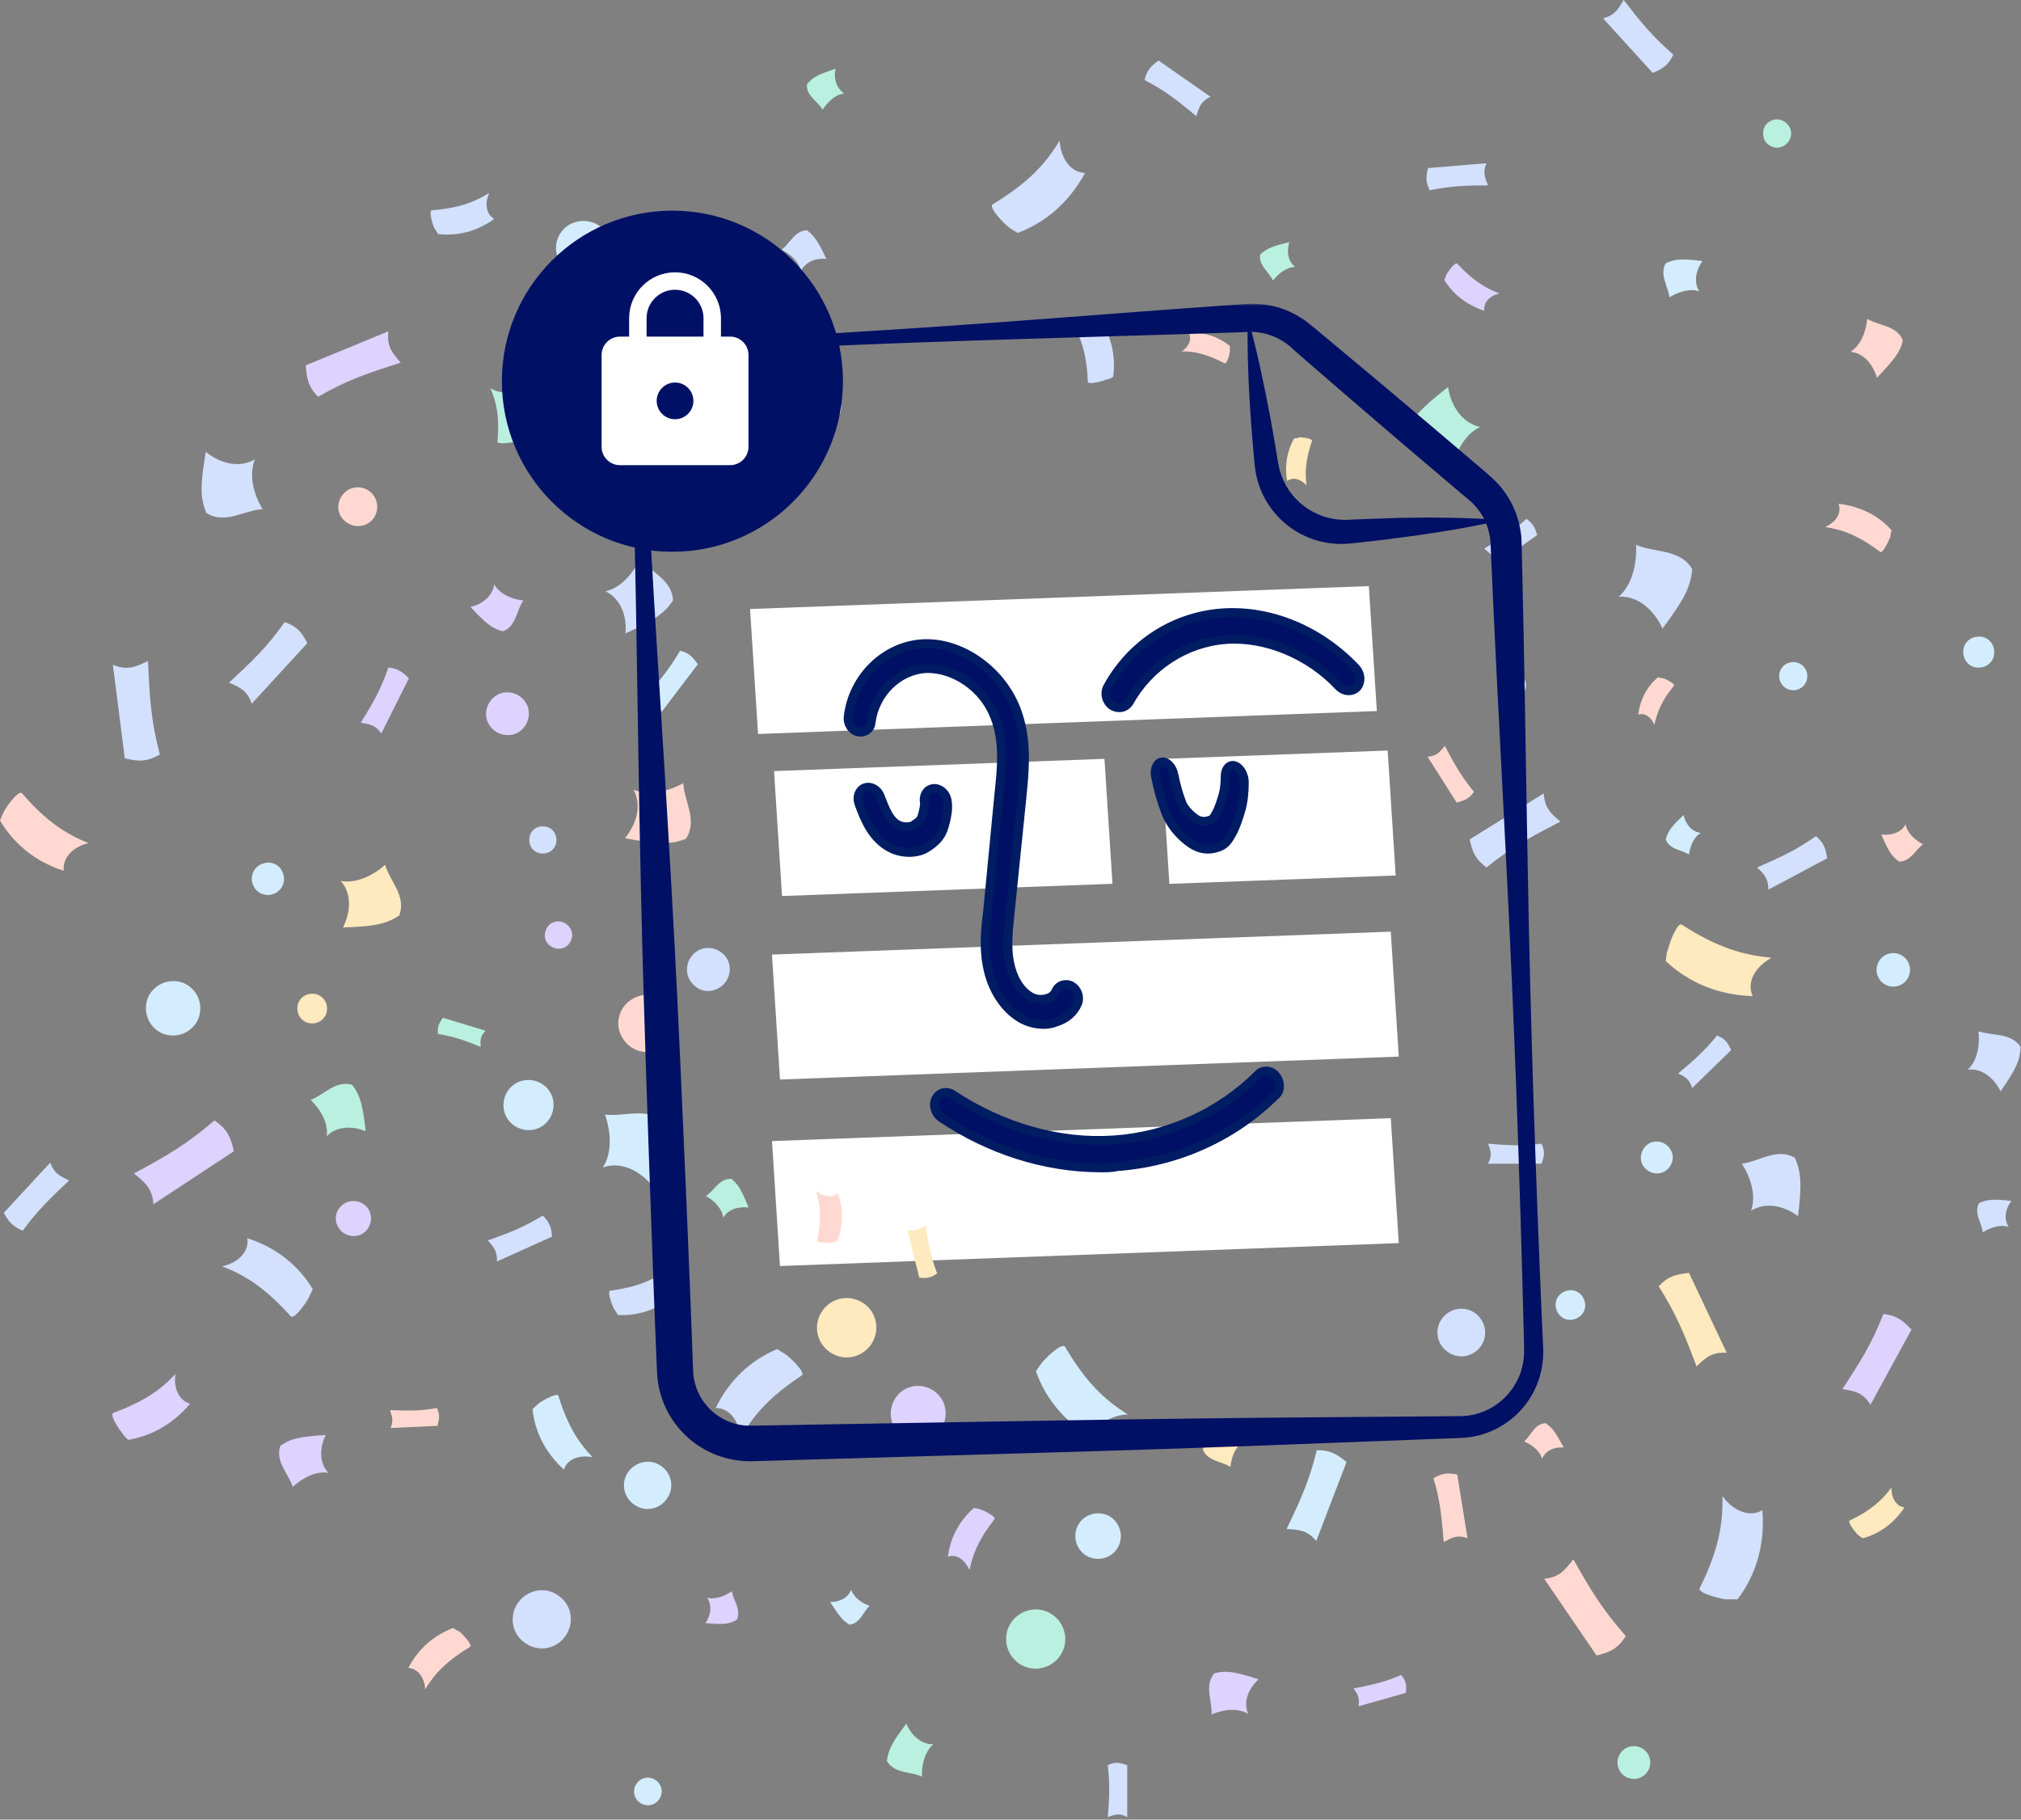 <svg width="451" height="406" viewBox="0 0 451 406" fill="none" xmlns="http://www.w3.org/2000/svg">
<rect x="0" y="0" width="451" height="406" fill="#808080" stroke="none"/>
<rect width="138.225" height="27.933" transform="matrix(0.999 -0.037 0.064 0.998 167.378 135.884)" fill="white"/>
<rect width="138.225" height="27.933" transform="matrix(0.999 -0.037 0.064 0.998 172.272 212.987)" fill="white"/>
<rect width="138.225" height="27.933" transform="matrix(0.999 -0.037 0.064 0.998 172.272 254.598)" fill="white"/>
<rect width="73.811" height="27.933" transform="matrix(0.999 -0.037 0.064 0.998 172.731 172.044)" fill="white"/>
<rect width="50.55" height="27.933" transform="matrix(0.999 -0.037 0.064 0.998 259.167 169.331)" fill="white"/>
<path d="M300.485 326.21L293.735 343.817C291.686 341.405 289.878 341.285 287.106 341.164C290.24 334.652 292.168 330.431 293.856 323.557C296.869 323.557 298.315 324.401 300.485 326.21Z" fill="#D3EDFF"/>
<path d="M407.758 191.506L394.62 198.5C394.62 195.968 393.656 195.003 392.089 193.556C397.272 191.264 400.647 189.817 405.227 186.561C407.035 188.008 407.397 189.335 407.758 191.506Z" fill="#D3E1FF"/>
<path d="M137.89 293.409C142.35 293.65 146.689 292.203 150.666 289.067C148.497 287.982 148.256 285.208 149.099 283.158C145.845 285.57 142.35 287.138 136.203 287.982C135.479 287.982 136.323 290.635 137.046 292.082C137.287 292.444 137.649 292.926 137.89 293.409Z" fill="#D3E1FF"/>
<path d="M116.795 241.071C119.809 240.468 122.822 242.397 123.425 245.412C124.027 248.427 122.099 251.442 119.086 252.045C116.072 252.648 113.059 250.718 112.456 247.703C111.854 244.688 113.782 241.674 116.795 241.071Z" fill="#D3EDFF"/>
<path d="M76.056 269.169C77.503 267.601 80.034 267.601 81.601 269.048C83.168 270.495 83.168 273.028 81.721 274.595C80.275 276.163 77.744 276.163 76.177 274.716C74.61 273.148 74.489 270.736 76.056 269.169Z" fill="#DED3FF"/>
<path d="M68.221 81.522L86.662 73.925C86.3 77.301 87.505 78.749 89.434 80.919C82.202 83.21 77.501 84.778 70.993 88.517C68.703 86.225 68.462 84.416 68.221 81.522Z" fill="#DED3FF"/>
<path d="M197.915 392.9C199.603 395.794 203.098 395.191 205.75 396.397C205.629 393.865 206.353 390.85 208.281 389.162C205.509 389.282 203.339 387.111 202.254 384.579C199.362 388.438 198.277 390.126 197.915 392.9Z" fill="#BAF0DF"/>
<path d="M63.159 194.882C63.882 196.812 62.797 198.862 60.989 199.465C59.061 200.188 57.012 199.103 56.409 197.294C55.686 195.365 56.771 193.314 58.579 192.711C60.507 191.988 62.556 192.953 63.159 194.882Z" fill="#D3EDFF"/>
<path d="M327.97 187.284L344.483 177.034C344.724 180.29 346.05 181.496 348.22 183.305C341.711 186.681 337.372 188.973 331.707 193.555C329.176 191.626 328.573 190.058 327.97 187.284Z" fill="#D3E1FF"/>
<path d="M336.045 150.141C337.491 149.297 339.419 149.9 340.143 151.468C340.986 152.915 340.384 154.844 338.817 155.568C337.37 156.412 335.442 155.809 334.719 154.241C333.995 152.794 334.598 150.985 336.045 150.141Z" fill="#D3EDFF"/>
<path d="M376.907 284.002L385.344 301.85C381.969 301.609 380.644 302.936 378.595 304.865C375.943 297.871 374.135 293.288 370.157 287.017C372.206 284.726 374.014 284.364 376.907 284.002Z" fill="#FFE9BE"/>
<path d="M155.729 148.212L147.654 158.824C146.69 156.774 145.484 156.412 143.676 155.809C147.051 152.071 149.221 149.538 151.752 145.197C153.801 145.679 154.645 146.644 155.729 148.212Z" fill="#D3EDFF"/>
<path d="M356.292 369.383L344.601 352.259C348.096 351.897 349.181 350.329 351.109 347.917C354.966 354.791 357.618 359.133 362.801 365.042C360.993 367.936 359.185 368.66 356.292 369.383Z" fill="#FFD9D1"/>
<path d="M127.403 209.836C126.801 211.403 124.993 212.127 123.426 211.403C121.859 210.8 121.136 208.991 121.859 207.424C122.461 205.856 124.269 205.132 125.836 205.856C127.403 206.58 128.126 208.388 127.403 209.836Z" fill="#DED3FF"/>
<path d="M423.794 192.229C426.325 192.229 427.41 189.696 429.097 188.37C427.289 187.405 425.602 185.837 425.24 183.908C424.276 185.837 421.986 186.44 419.816 186.199C421.383 189.817 422.106 191.023 423.794 192.229Z" fill="#FFD9D1"/>
<path d="M78.587 242.035C74.85 240.949 72.319 244.326 69.306 245.411C71.475 247.462 73.283 250.476 72.922 253.491C75.212 251.2 78.707 251.2 81.6 252.406C80.997 246.979 80.515 244.567 78.587 242.035Z" fill="#BAF0DF"/>
<path d="M368.829 16.28L357.74 4.1C360.391 3.377 361.115 2.05 362.32 0C366.177 4.944 368.708 8.08 373.409 12.18C372.324 14.592 370.998 15.316 368.829 16.28Z" fill="#D3E1FF"/>
<path d="M189.597 362.509C192.008 362.148 192.611 359.615 194.057 358.289C192.249 357.686 190.441 356.359 189.959 354.671C189.236 356.6 187.307 357.444 185.258 357.444C187.066 360.218 187.91 361.545 189.597 362.509Z" fill="#D3EDFF"/>
<path d="M343.998 259.642H332.066C333.03 257.833 332.668 256.748 332.066 255.18C336.646 255.542 339.539 255.783 343.998 255.18C344.842 256.989 344.601 258.074 343.998 259.642Z" fill="#D3E1FF"/>
<path d="M373.287 257.954C373.408 259.883 371.961 261.692 370.033 261.813C368.104 261.933 366.296 260.486 366.176 258.557C366.055 256.627 367.502 254.818 369.43 254.698C371.359 254.577 373.046 256.024 373.287 257.954Z" fill="#D3EDFF"/>
<path d="M281.203 56.801C280.842 59.213 283.132 60.66 284.096 62.589C285.301 61.022 287.109 59.574 289.038 59.574C287.351 58.248 287.109 56.077 287.712 54.027C284.217 54.871 282.77 55.354 281.203 56.801Z" fill="#BAF0DF"/>
<path d="M270.958 373.364C268.668 376.137 270.596 379.514 270.355 382.529C272.886 381.443 276.141 380.961 278.551 382.408C277.346 379.635 278.672 376.74 280.841 374.69C275.659 373.002 273.61 372.64 270.958 373.364Z" fill="#DED3FF"/>
<path d="M132.949 111.55C135.601 114.686 139.337 116.857 143.918 117.459C143.194 115.289 145.002 113.359 146.931 112.636C143.194 111.912 139.94 110.586 135.48 106.968C134.998 106.485 133.793 108.656 133.311 110.103C133.07 110.465 132.949 110.947 132.949 111.55Z" fill="#D3E1FF"/>
<path d="M161.514 84.779C162.238 88.276 166.095 89 168.264 91.171C169.108 88.517 170.795 85.623 173.447 84.658C170.554 83.814 169.108 80.799 168.867 77.905C164.166 80.92 162.72 82.246 161.514 84.779Z" fill="#FFD9D1"/>
<path d="M242.391 338.39C244.801 336.943 247.935 337.667 249.381 340.079C250.828 342.49 250.105 345.626 247.694 347.073C245.283 348.52 242.149 347.797 240.703 345.385C239.257 342.973 239.98 339.837 242.391 338.39Z" fill="#D3EDFF"/>
<path d="M0.844 270.616L11.21 259.401C12.053 261.813 13.379 262.416 15.428 263.38C11.21 267.36 8.437 270.013 5.062 274.596C2.772 273.631 1.929 272.546 0.844 270.616Z" fill="#D3E1FF"/>
<path d="M114.869 163.768C112.338 164.613 109.686 163.286 108.722 160.874C107.878 158.342 109.204 155.689 111.615 154.724C114.146 153.88 116.798 155.206 117.762 157.618C118.606 160.151 117.28 162.924 114.869 163.768Z" fill="#DED3FF"/>
<path d="M173.448 301.007C167.662 303.419 162.841 307.76 159.707 314.152C163.203 314.152 165.011 317.649 165.252 320.905C168.024 315.84 171.64 311.74 178.872 306.916C179.836 306.433 177.184 303.66 175.376 302.213C174.774 301.851 174.171 301.489 173.448 301.007Z" fill="#D3E1FF"/>
<path d="M258.542 13.507L270.113 21.587C267.943 22.673 267.581 23.878 266.979 25.929C262.881 22.552 260.108 20.261 255.408 17.849C256.01 15.557 256.854 14.713 258.542 13.507Z" fill="#D3E1FF"/>
<path d="M52.194 256.868L34.234 268.687C33.993 265.069 32.306 263.863 29.895 261.813C37.127 257.954 41.707 255.301 47.854 249.994C50.747 251.924 51.47 253.733 52.194 256.868Z" fill="#DED3FF"/>
<path d="M325.197 328.985L327.488 343.215C325.197 342.371 323.992 343.094 322.184 344.059C321.702 338.632 321.461 335.014 319.894 329.829C321.823 328.623 323.148 328.623 325.197 328.985Z" fill="#FFD9D1"/>
<path d="M27.845 169.196L25.193 148.333C28.448 149.659 30.256 148.815 33.028 147.489C33.389 155.448 33.63 160.633 35.679 168.352C32.666 170.04 30.858 169.919 27.845 169.196Z" fill="#D3E1FF"/>
<path d="M377.627 126.988C374.975 122.405 369.19 123.37 365.092 121.561C365.333 125.661 364.248 130.485 361.235 133.138C365.694 132.897 369.19 136.273 370.998 140.253C375.819 133.741 377.265 131.088 377.627 126.988Z" fill="#D3E1FF"/>
<path d="M164.407 361.424C165.491 359.133 163.683 357.203 163.322 355.033C161.755 356.118 159.585 356.962 157.777 356.48C158.983 358.168 158.621 360.459 157.416 362.148C161.393 362.509 162.719 362.389 164.407 361.424Z" fill="#DED3FF"/>
<path d="M123.186 275.922L110.892 281.469C111.013 279.178 110.169 278.213 108.843 276.766C113.664 275.078 116.798 273.872 121.137 271.219C122.704 272.786 123.066 273.992 123.186 275.922Z" fill="#D3E1FF"/>
<path d="M371.722 58.731C370.276 61.263 372.204 63.796 372.566 66.328C374.494 65.122 377.146 64.278 379.195 65.002C377.869 62.831 378.472 60.298 379.918 58.248C375.82 57.766 374.012 57.645 371.722 58.731Z" fill="#D3EDFF"/>
<path d="M186.827 276.887C188.153 273.631 188.273 270.013 186.948 266.154C185.622 267.481 183.452 266.878 182.126 265.792C183.09 268.928 183.332 271.943 182.367 276.766C182.247 277.369 184.296 277.369 185.622 277.249C185.863 277.128 186.345 277.008 186.827 276.887Z" fill="#FFD9D1"/>
<path d="M205.146 285.087L202.494 274.354C204.302 274.837 205.146 274.234 206.472 273.389C207.195 277.49 207.677 280.263 209.124 284.122C207.677 285.208 206.713 285.208 205.146 285.087Z" fill="#FFE9BE"/>
<path d="M62.558 322.593C61.353 326.09 64.366 328.743 65.33 331.758C67.379 329.829 70.513 328.14 73.285 328.623C71.116 326.331 71.357 322.955 72.683 320.181C67.018 320.543 64.969 320.905 62.558 322.593Z" fill="#DED3FF"/>
<path d="M91.244 151.348L85.096 163.648C83.771 161.719 82.445 161.598 80.516 161.236C83.288 156.774 84.976 153.88 86.663 148.936C88.833 149.177 89.797 149.9 91.244 151.348Z" fill="#DED3FF"/>
<path d="M69.789 287.62C66.656 282.434 61.714 278.334 55.205 276.284C55.687 279.661 52.553 281.952 49.54 282.555C54.723 284.485 59.183 287.379 64.848 293.65C65.45 294.494 67.74 291.6 68.825 289.67C69.187 289.067 69.428 288.344 69.789 287.62Z" fill="#D3E1FF"/>
<path d="M274.453 77.182C272.043 75.252 268.909 74.046 265.293 74.287C266.136 75.855 265.052 77.543 263.726 78.388C266.619 78.388 269.27 78.991 273.248 81.041C273.73 81.282 274.333 79.473 274.453 78.388C274.453 78.026 274.453 77.543 274.453 77.182Z" fill="#FFD9D1"/>
<path d="M371.719 187.284C372.563 189.576 375.215 189.576 376.902 190.661C377.143 188.852 377.987 186.681 379.554 185.837C377.505 185.596 376.179 183.908 375.697 181.857C373.286 184.149 372.201 185.355 371.719 187.284Z" fill="#D3EDFF"/>
<path d="M68.584 143.508L56.169 157.015C55.205 154.121 53.638 153.397 51.107 152.312C56.169 147.608 59.544 144.473 63.522 138.805C66.294 139.77 67.379 141.096 68.584 143.508Z" fill="#D3E1FF"/>
<path d="M46.043 114.445C50.141 117.098 54.48 113.842 58.578 113.601C56.65 110.345 55.444 106.004 56.891 102.506C53.275 104.557 49.056 103.351 45.922 100.818C44.717 108.174 44.597 110.948 46.043 114.445Z" fill="#D3E1FF"/>
<path d="M321.339 299.68C320.013 297.027 321.098 293.891 323.749 292.565C326.401 291.238 329.535 292.323 330.861 294.976C332.187 297.63 331.102 300.765 328.45 302.092C325.798 303.418 322.665 302.212 321.339 299.68Z" fill="#D3E1FF"/>
<path d="M98.837 227.081L108.359 229.975C107.154 231.181 107.154 232.146 107.274 233.593C103.779 232.146 101.368 231.302 97.752 230.699C97.511 229.131 97.993 228.287 98.837 227.081Z" fill="#BAF0DF"/>
<path d="M422.105 118.304C419.212 115.048 415.234 112.998 410.292 112.395C411.136 114.687 409.328 116.737 407.279 117.581C411.257 118.184 414.752 119.51 419.573 123.128C420.056 123.611 421.261 121.199 421.864 119.752C421.864 119.39 421.984 118.907 422.105 118.304Z" fill="#FFD9D1"/>
<path d="M101.127 363.233C97.029 364.801 93.413 367.695 91.123 372.157C93.534 372.278 94.86 374.81 94.86 376.981C96.909 373.484 99.56 370.71 104.864 367.454C105.466 367.092 103.779 365.163 102.574 364.077C102.092 363.836 101.609 363.595 101.127 363.233Z" fill="#FFD9D1"/>
<path d="M370.033 151.106C367.622 153.035 366.055 155.93 365.573 159.427C367.261 158.945 368.586 160.271 369.189 161.718C369.792 158.945 370.756 156.412 373.528 153.035C373.89 152.674 372.202 151.709 371.238 151.347C370.877 151.347 370.515 151.227 370.033 151.106Z" fill="#FFD9D1"/>
<path d="M248.417 84.055C249.02 79.593 248.055 75.011 245.283 70.669C243.957 72.84 241.185 72.719 239.136 71.634C241.185 75.252 242.511 78.87 242.752 85.141C242.752 85.864 245.404 85.261 246.971 84.658C247.453 84.658 247.935 84.417 248.417 84.055Z" fill="#D3E1FF"/>
<path d="M123.426 185.355C124.51 186.682 124.39 188.612 123.184 189.697C121.859 190.782 119.93 190.662 118.845 189.456C117.761 188.129 117.881 186.2 119.086 185.114C120.292 184.029 122.341 184.15 123.426 185.355Z" fill="#D3E1FF"/>
<path d="M313.746 96.839C315.072 101.662 320.496 102.265 323.871 104.919C324.714 101.18 326.764 96.959 330.259 95.271C326.161 94.306 323.75 90.447 323.148 86.347C317.483 90.809 315.192 92.98 313.746 96.839Z" fill="#BAF0DF"/>
<path d="M147.293 233.955C144.159 235.643 140.423 234.437 138.736 231.302C137.048 228.167 138.253 224.428 141.387 222.74C144.521 221.051 148.258 222.257 149.945 225.393C151.512 228.528 150.307 232.387 147.293 233.955Z" fill="#FFD9D1"/>
<path d="M325.076 179.084L318.568 168.834C320.617 168.713 321.34 167.748 322.425 166.422C324.594 170.522 326.041 173.175 328.933 176.672C327.849 178.24 326.764 178.602 325.076 179.084Z" fill="#FFD9D1"/>
<path d="M195.383 297.75C194.539 301.247 191.044 303.539 187.428 302.695C183.933 301.85 181.643 298.353 182.486 294.735C183.33 291.238 186.825 288.947 190.441 289.791C194.057 290.635 196.227 294.132 195.383 297.75Z" fill="#FFE9BE"/>
<path d="M344.841 317.527C342.43 317.768 341.707 320.18 340.14 321.627C341.827 322.351 343.635 323.677 344.117 325.486C344.961 323.557 346.89 322.833 348.939 322.954C347.131 319.577 346.408 318.492 344.841 317.527Z" fill="#FFD9D1"/>
<path d="M40.741 219.242C43.874 220.448 45.441 223.825 44.357 227.081C43.151 230.216 39.776 231.784 36.522 230.699C33.388 229.493 31.821 226.116 32.906 222.86C34.111 219.725 37.607 218.157 40.741 219.242Z" fill="#D3EDFF"/>
<path d="M180.075 18.814C179.834 21.346 182.485 22.552 183.57 24.482C184.655 22.793 186.342 21.105 188.391 20.864C186.584 19.658 185.981 17.366 186.463 15.316C182.968 16.522 181.401 17.125 180.075 18.814Z" fill="#BAF0DF"/>
<path d="M180.077 51.374C177.305 51.495 176.341 54.268 174.412 55.716C176.341 56.68 178.269 58.369 178.751 60.419C179.836 58.369 182.126 57.525 184.416 57.766C182.729 54.268 181.885 52.701 180.077 51.374Z" fill="#D3E1FF"/>
<path d="M268.427 323.437C269.512 326.09 272.525 325.969 274.574 327.296C274.815 325.125 275.659 322.713 277.587 321.507C275.177 321.266 273.73 319.216 273.007 317.045C269.873 320.06 268.909 321.387 268.427 323.437Z" fill="#FFE9BE"/>
<path d="M415.716 343.214C419.332 342.249 422.586 339.958 424.997 336.34C422.948 336.098 421.984 333.807 422.104 331.878C420.055 334.651 417.645 336.943 412.823 339.234C412.221 339.475 413.547 341.284 414.511 342.369C414.872 342.611 415.234 342.972 415.716 343.214Z" fill="#FFE9BE"/>
<path d="M386.306 234.317L377.627 242.758C377.025 240.829 376.06 240.226 374.493 239.502C377.989 236.608 380.279 234.558 383.172 231.061C384.98 231.784 385.582 232.628 386.306 234.317Z" fill="#D3E1FF"/>
<path d="M150.184 133.982C150.063 129.399 145.242 127.711 142.831 124.696C141.264 127.952 138.492 131.208 135.117 131.932C138.613 133.62 139.939 137.6 139.577 141.338C146.086 138.323 148.255 136.876 150.184 133.982Z" fill="#D3E1FF"/>
<path d="M450.91 233.593C448.74 230.337 444.642 231.181 441.508 230.096C441.87 233.111 441.267 236.728 439.098 238.658C442.352 238.296 445.004 240.587 446.45 243.482C449.825 238.658 450.789 236.608 450.91 233.593Z" fill="#D3E1FF"/>
<path d="M148.256 68.378L159.827 70.187C158.621 71.755 158.862 72.84 159.103 74.529C154.764 73.443 151.992 72.84 147.532 72.72C147.05 70.911 147.412 69.946 148.256 68.378Z" fill="#FFE9BE"/>
<path d="M97.752 52.218C101.97 52.701 106.31 51.736 110.287 48.842C108.238 47.636 108.238 44.983 109.202 43.053C105.828 45.103 102.453 46.43 96.426 46.912C95.703 46.912 96.305 49.445 96.908 50.892C97.149 51.254 97.511 51.736 97.752 52.218Z" fill="#D3E1FF"/>
<path d="M371.719 214.419C376.661 219.122 383.29 222.016 391.125 222.258C389.558 218.76 392.21 215.384 395.344 213.695C389.076 213.092 383.411 211.525 375.335 206.339C374.492 205.615 372.804 209.475 372.201 211.886C371.84 212.731 371.84 213.575 371.719 214.419Z" fill="#FFE9BE"/>
<path d="M426.229 216.636C426.362 214.576 424.8 212.798 422.741 212.665C420.682 212.531 418.905 214.094 418.772 216.154C418.639 218.215 420.2 219.993 422.26 220.126C424.319 220.259 426.096 218.696 426.229 216.636Z" fill="#D3EDFF"/>
<path d="M128.37 49.565C131.624 48.6 134.999 50.288 136.084 53.544C137.048 56.8 135.361 60.177 132.106 61.263C128.852 62.227 125.477 60.539 124.392 57.283C123.308 54.027 125.116 50.529 128.37 49.565Z" fill="#D3EDFF"/>
<path d="M394.862 27.134C396.309 26.169 398.237 26.652 399.202 28.099C400.166 29.546 399.684 31.476 398.237 32.44C396.791 33.405 394.862 32.923 393.898 31.476C393.054 29.908 393.416 27.978 394.862 27.134Z" fill="#BAF0DF"/>
<path d="M397.035 150.623C397.155 148.935 398.602 147.608 400.41 147.729C402.097 147.849 403.423 149.297 403.303 151.106C403.182 152.794 401.736 154.12 399.928 154C398.24 153.879 396.914 152.312 397.035 150.623Z" fill="#D3EDFF"/>
<path d="M144.399 402.788C142.711 402.668 141.386 401.221 141.506 399.532C141.627 397.844 143.073 396.518 144.76 396.638C146.448 396.759 147.774 398.206 147.653 399.894C147.533 401.583 146.086 402.909 144.399 402.788Z" fill="#D3EDFF"/>
<path d="M322.303 62.468C324.231 65.604 327.245 68.016 331.222 69.342C330.981 67.292 332.789 65.845 334.597 65.483C331.463 64.277 328.691 62.589 325.195 58.85C324.834 58.368 323.388 60.177 322.785 61.262C322.664 61.503 322.544 61.986 322.303 62.468Z" fill="#DED3FF"/>
<path d="M368.103 392.176C368.706 394.106 367.621 396.156 365.692 396.759C363.764 397.362 361.715 396.276 361.112 394.347C360.509 392.417 361.594 390.367 363.523 389.764C365.451 389.161 367.5 390.247 368.103 392.176Z" fill="#BAF0DF"/>
<path d="M163.201 263.018C160.55 262.898 159.344 265.672 157.536 266.878C159.344 267.842 161.152 269.651 161.393 271.701C162.478 269.772 164.889 269.169 167.058 269.41C165.612 265.913 164.889 264.345 163.201 263.018Z" fill="#BAF0DF"/>
<path d="M28.568 321.266C33.751 320.422 38.572 317.768 42.429 313.186C39.657 312.462 38.693 309.206 39.175 306.553C35.921 310.05 32.184 312.703 25.314 315.236C24.47 315.477 26.037 318.251 27.242 319.698C27.604 320.301 28.086 320.783 28.568 321.266Z" fill="#DED3FF"/>
<path d="M89.075 204.289C90.762 199.948 87.026 196.692 85.941 192.953C83.289 195.365 79.432 197.174 76.057 196.571C78.588 199.465 78.227 203.566 76.539 206.942C83.53 206.701 86.061 206.219 89.075 204.289Z" fill="#FFE9BE"/>
<path d="M148.016 250.357C144.279 246.859 139.217 249.271 134.998 248.668C136.324 252.407 136.686 257.231 134.516 260.487C138.614 259.039 142.713 261.21 145.485 264.466C147.895 257.592 148.739 254.457 148.016 250.357Z" fill="#D3EDFF"/>
<path d="M424.636 75.975C423.31 72.599 419.333 72.719 416.681 71.152C416.44 73.925 415.235 77.061 412.945 78.508C415.958 78.749 418.007 81.402 418.851 84.297C422.708 80.196 424.034 78.629 424.636 75.975Z" fill="#FFD9D1"/>
<path d="M438.136 145.8C437.895 143.87 439.341 142.182 441.27 142.061C443.198 141.82 444.886 143.267 445.006 145.197C445.247 147.126 443.801 148.814 441.872 148.935C439.944 149.176 438.256 147.729 438.136 145.8Z" fill="#D3EDFF"/>
<path d="M441.632 268.446C440.427 270.737 442.235 272.787 442.476 274.958C444.163 273.872 446.333 273.149 448.261 273.752C447.056 271.943 447.538 269.652 448.864 267.963C444.887 267.481 443.44 267.602 441.632 268.446Z" fill="#D3E1FF"/>
<path d="M124.753 356.118C127.646 358.168 128.248 362.269 126.079 365.163C124.03 368.057 119.931 368.66 117.039 366.489C114.146 364.439 113.543 360.339 115.713 357.445C117.882 354.55 121.981 353.947 124.753 356.118Z" fill="#D3E1FF"/>
<path d="M343.034 119.39L333.633 126.023C333.391 124.093 332.548 123.49 331.222 122.405C334.958 120.113 337.49 118.666 340.623 115.772C342.19 116.857 342.552 117.822 343.034 119.39Z" fill="#D3E1FF"/>
<path d="M0 183.064C3.013 188.129 7.714 192.229 14.223 194.279C13.861 191.023 16.874 188.732 19.767 188.129C14.705 186.079 10.366 183.305 4.942 177.034C4.339 176.19 2.049 179.084 0.964 180.893C0.603 181.617 0.362 182.22 0 183.064Z" fill="#FFD9D1"/>
<path d="M318.687 37.505L331.704 36.42C330.86 38.47 331.342 39.555 332.066 41.364C327.124 41.364 323.869 41.485 319.048 42.45C318.084 40.52 318.204 39.314 318.687 37.505Z" fill="#D3E1FF"/>
<path d="M115.953 98.045C117.037 94.306 116.676 90.326 114.747 86.347C113.421 88.035 111.011 87.673 109.444 86.588C110.89 89.965 111.493 93.221 111.011 98.527C110.89 99.13 113.18 98.889 114.627 98.647C114.988 98.406 115.47 98.165 115.953 98.045Z" fill="#BAF0DF"/>
<path d="M387.753 356.842C391.852 351.415 393.901 344.661 393.298 336.943C390.044 338.873 386.307 336.582 384.379 333.808C384.499 340.079 383.535 345.867 379.316 354.309C378.714 355.274 382.691 356.48 385.102 356.842C385.945 356.842 386.789 356.842 387.753 356.842Z" fill="#D3E1FF"/>
<path d="M288.795 97.803C287.228 100.576 286.625 103.832 287.228 107.33C288.674 106.244 290.482 107.089 291.567 108.294C291.205 105.4 291.326 102.626 292.772 98.406C293.013 97.923 291.085 97.561 289.88 97.561C289.638 97.803 289.277 97.803 288.795 97.803Z" fill="#FFE9BE"/>
<path d="M400.527 258.315C396.55 256.024 392.572 259.159 388.715 259.642C390.644 262.657 391.97 266.757 390.764 270.134C394.139 268.083 398.117 269.048 401.251 271.339C402.094 264.224 401.974 261.571 400.527 258.315Z" fill="#D3E1FF"/>
<path d="M231.181 305.951C233.351 312.222 237.811 317.528 244.319 321.146C244.56 317.528 248.297 315.719 251.672 315.598C246.489 312.342 242.391 308.483 237.69 300.524C237.208 299.559 234.195 302.092 232.628 303.9C232.146 304.503 231.664 305.227 231.181 305.951Z" fill="#D3EDFF"/>
<path d="M118.845 314.392C119.327 319.337 121.617 324.04 125.836 327.899C126.68 325.246 129.693 324.643 132.224 325.125C129.09 321.869 126.68 318.131 124.631 311.498C124.51 310.654 121.738 312.101 120.291 313.066C119.809 313.548 119.327 313.91 118.845 314.392Z" fill="#D3EDFF"/>
<path d="M66.655 223.583C67.498 221.895 69.427 221.292 71.114 222.016C72.802 222.86 73.404 224.789 72.681 226.478C71.838 228.166 69.909 228.769 68.222 228.045C66.534 227.201 65.931 225.272 66.655 223.583Z" fill="#FFE9BE"/>
<path d="M97.632 318.131L87.145 318.613C87.869 317.045 87.507 316.08 87.025 314.633C91.002 314.754 93.654 314.875 97.511 314.151C98.234 315.719 97.993 316.683 97.632 318.131Z" fill="#FFD9D1"/>
<path d="M349.662 287.982C351.47 287.5 353.157 288.585 353.64 290.394C354.122 292.203 353.037 293.891 351.229 294.374C349.421 294.856 347.734 293.771 347.251 291.962C346.769 290.153 347.854 288.465 349.662 287.982Z" fill="#D3EDFF"/>
<path d="M227.083 51.977C233.23 49.686 238.533 45.224 242.149 38.591C238.533 38.47 236.605 34.732 236.484 31.355C233.35 36.541 229.493 40.762 221.538 45.586C220.574 46.068 223.226 49.083 225.034 50.651C225.636 51.133 226.359 51.495 227.083 51.977Z" fill="#D3E1FF"/>
<path d="M153.076 187.164C155.728 183.064 152.715 178.843 152.474 174.743C149.219 176.552 144.88 177.637 141.385 176.19C143.313 179.808 141.987 183.908 139.456 187.044C146.929 188.37 149.581 188.491 153.076 187.164Z" fill="#FFD9D1"/>
<path d="M217.321 336.461C214.308 339.114 212.138 342.732 211.535 347.315C213.705 346.591 215.513 348.4 216.357 350.33C217.08 346.712 218.406 343.456 221.901 338.994C222.383 338.511 220.214 337.306 218.888 336.823C218.285 336.582 217.803 336.582 217.321 336.461Z" fill="#DED3FF"/>
<path d="M207.557 320.904C204.543 322.352 200.807 321.025 199.36 318.01C197.914 314.995 199.24 311.257 202.253 309.81C205.266 308.363 209.003 309.689 210.449 312.704C211.896 315.84 210.57 319.457 207.557 320.904Z" fill="#DED3FF"/>
<path d="M147.291 326.935C149.822 328.502 150.546 331.758 148.979 334.17C147.412 336.703 144.158 337.426 141.747 335.859C139.216 334.291 138.493 331.035 140.059 328.623C141.626 326.211 144.881 325.367 147.291 326.935Z" fill="#D3EDFF"/>
<path d="M251.55 393.864V405.441C249.863 404.477 248.778 404.838 247.211 405.441C247.573 400.979 247.693 398.206 247.211 393.864C248.899 393.02 249.863 393.261 251.55 393.864Z" fill="#D3E1FF"/>
<path d="M426.563 296.665L417.402 313.428C415.715 310.654 413.907 310.413 411.134 309.93C415.112 303.901 417.643 299.921 420.295 293.168C423.308 293.529 424.634 294.615 426.563 296.665Z" fill="#DED3FF"/>
<path d="M187.667 90.206C188.029 92.376 186.583 94.426 184.413 94.788C182.243 95.15 180.194 93.703 179.833 91.532C179.471 89.361 180.918 87.311 183.087 86.949C185.257 86.708 187.306 88.155 187.667 90.206Z" fill="#D3EDFF"/>
<path d="M227.446 371.193C224.433 369.143 223.589 365.043 225.638 362.028C227.687 359.013 231.785 358.169 234.798 360.219C237.812 362.269 238.655 366.369 236.606 369.384C234.557 372.399 230.459 373.243 227.446 371.193Z" fill="#BAF0DF"/>
<path d="M75.574 112.395C75.936 110.104 78.105 108.415 80.516 108.777C82.806 109.139 84.494 111.31 84.132 113.721C83.77 116.133 81.601 117.701 79.19 117.339C76.78 116.857 75.092 114.686 75.574 112.395Z" fill="#FFD9D1"/>
<path d="M313.748 377.705L303.141 380.72C303.503 378.911 303.021 378.066 302.056 376.74C306.154 375.896 308.806 375.413 312.663 373.725C313.869 375.052 313.869 376.137 313.748 377.705Z" fill="#DED3FF"/>
<path d="M112.217 140.855C115.23 139.77 115.23 136.152 116.797 133.981C114.266 133.74 111.494 132.534 110.288 130.363C109.927 133.016 107.637 134.825 104.985 135.428C108.36 139.046 109.806 140.252 112.217 140.855Z" fill="#DED3FF"/>
<path d="M154.764 219.724C152.835 217.915 152.835 214.901 154.643 212.971C156.451 211.041 159.465 211.041 161.393 212.85C163.322 214.659 163.322 217.674 161.514 219.604C159.585 221.533 156.572 221.654 154.764 219.724Z" fill="#D3E1FF"/>
<mask id="path-114-outside-1" maskUnits="userSpaceOnUse" x="140.979" y="67.772" width="204" height="259" fill="black">
<rect fill="white" x="140.979" y="67.772" width="204" height="259"/>
<path d="M158.271 76.936C166.889 76.501 175.488 76.008 184.107 75.497C188.406 75.232 192.706 74.966 197.025 74.682L203.484 74.266L209.943 73.83L222.842 72.921L235.741 71.954L261.52 70.003L274.419 69.075L277.639 68.848L278.037 68.829C278.169 68.829 278.302 68.81 278.454 68.81C278.757 68.791 279.06 68.772 279.363 68.772C279.969 68.772 280.575 68.791 281.181 68.848C283.643 69.056 286.03 69.738 288.208 70.856C289.307 71.405 290.33 72.068 291.296 72.826L291.656 73.11L291.978 73.375L292.603 73.887L293.853 74.909L298.815 79.058L308.741 87.355C315.332 92.905 321.924 98.493 328.478 104.081L330.94 106.184L331.546 106.714L331.849 106.979L332.19 107.282C332.417 107.491 332.645 107.699 332.872 107.926C333.08 108.154 333.308 108.362 333.516 108.589C335.202 110.408 336.509 112.567 337.361 114.897C337.797 116.053 338.1 117.265 338.308 118.477C338.365 118.78 338.403 119.084 338.441 119.387C338.479 119.69 338.517 119.993 338.517 120.315L338.535 120.769L338.554 120.997V121.205L338.573 122.02L338.725 128.479C339.539 162.973 339.786 197.468 340.808 231.962C341.055 240.581 341.32 249.2 341.642 257.819L342.115 270.737L342.627 283.656L343.176 296.575L343.328 299.814L343.366 300.629L343.384 301.045V301.481V301.917L343.366 302.353L343.347 302.788C343.347 302.94 343.328 303.072 343.309 303.224C343.138 305.516 342.494 307.789 341.471 309.854C339.407 314.002 335.694 317.298 331.281 318.833C330.182 319.211 329.046 319.496 327.89 319.666C327.606 319.704 327.303 319.742 327.019 319.761C326.735 319.799 326.432 319.799 326.148 319.818L325.921 319.836H325.712L325.314 319.855L324.5 319.893L318.041 320.14L292.186 321.125L279.268 321.617L266.331 322.072C249.094 322.678 231.858 323.17 214.621 323.663L188.766 324.421L175.829 324.799L169.37 324.989L167.741 325.027C167.419 325.027 167.116 325.027 166.794 325.027L165.847 324.97C164.578 324.875 163.328 324.648 162.097 324.326C159.653 323.644 157.324 322.488 155.316 320.954C153.308 319.401 151.584 317.469 150.296 315.271C149.008 313.074 148.156 310.63 147.796 308.092L147.683 307.145C147.664 306.823 147.645 306.52 147.626 306.198L147.55 304.569L147.417 301.33C147.057 292.711 146.735 284.092 146.432 275.473C146.11 266.854 145.807 258.235 145.523 249.617C145.239 240.998 144.936 232.379 144.69 223.76C144.159 206.503 143.818 189.247 143.515 172.009C143.231 154.752 143.004 137.515 142.625 120.258L142.474 113.799L142.322 107.339L141.981 94.382C141.943 92.166 142.341 89.969 143.137 87.904C143.932 85.858 145.125 83.945 146.622 82.354C148.118 80.744 149.937 79.437 151.925 78.509C153.914 77.58 156.074 77.05 158.271 76.936ZM158.309 77.505C156.187 77.618 154.104 78.149 152.191 79.039C150.259 79.967 148.516 81.236 147.095 82.79C145.675 84.343 144.538 86.18 143.8 88.169C143.08 90.139 142.739 92.261 142.815 94.364C143.004 98.663 143.231 102.982 143.459 107.282L143.8 113.742L144.159 120.201C145.125 137.42 146.243 154.639 147.304 171.857C148.345 189.076 149.349 206.295 150.183 223.533C150.599 232.151 150.978 240.77 151.357 249.37C151.755 257.989 152.115 266.608 152.475 275.227C152.835 283.846 153.176 292.465 153.498 301.083L153.611 304.323L153.668 305.914C153.687 306.141 153.687 306.349 153.706 306.577L153.782 307.24C154.028 308.982 154.615 310.687 155.486 312.222C156.377 313.756 157.551 315.12 158.953 316.199C160.354 317.298 161.964 318.113 163.65 318.586C164.502 318.833 165.374 318.984 166.264 319.06L166.927 319.098C167.154 319.098 167.382 319.098 167.59 319.098L169.181 319.079L175.64 318.965L188.577 318.738L214.451 318.302C231.687 318.018 248.943 317.696 266.18 317.507L279.116 317.355L292.053 317.241L317.927 317.033L324.386 316.976H325.201H325.599H325.807H325.996C326.243 316.957 326.489 316.976 326.735 316.938C326.981 316.919 327.227 316.9 327.474 316.881C328.459 316.768 329.425 316.559 330.372 316.256C332.266 315.65 334.027 314.684 335.562 313.396C337.096 312.127 338.365 310.536 339.312 308.774C340.259 307.012 340.846 305.061 341.036 303.053C341.055 302.921 341.074 302.807 341.074 302.675L341.093 302.296L341.112 301.917V301.538V301.159V300.761L341.093 299.947L341.017 296.708L340.676 283.77L340.297 270.832L339.88 257.894C339.596 249.276 339.293 240.657 338.933 232.038C337.588 197.562 335.486 163.125 333.952 128.668L333.668 122.209L333.63 121.395V121.186L333.611 121.016L333.592 120.675C333.592 120.447 333.554 120.22 333.516 119.993C333.497 119.765 333.459 119.538 333.402 119.311C333.232 118.402 332.986 117.511 332.664 116.659C332.342 115.806 331.925 114.973 331.432 114.196C330.94 113.42 330.372 112.7 329.747 112.018C329.595 111.847 329.425 111.696 329.273 111.525C329.122 111.355 328.932 111.203 328.762 111.052L328.497 110.825L328.193 110.559L327.568 110.048L325.106 107.964C318.514 102.395 311.961 96.807 305.407 91.181L295.614 82.733L290.728 78.49L289.515 77.429L288.966 76.917L288.663 76.652L288.398 76.425C287.678 75.838 286.92 75.307 286.087 74.853C284.458 73.962 282.64 73.375 280.783 73.148C280.31 73.091 279.855 73.053 279.382 73.053C279.154 73.053 278.908 73.053 278.681 73.053C278.567 73.053 278.416 73.053 278.283 73.072L277.885 73.091L274.646 73.205L261.709 73.621L235.854 74.398L222.918 74.796L209.981 75.232L203.522 75.459L197.063 75.705C192.763 75.876 188.444 76.046 184.145 76.236C175.526 76.633 166.908 77.05 158.309 77.505Z"/>
</mask>
<path d="M158.271 76.936C166.889 76.501 175.488 76.008 184.107 75.497C188.406 75.232 192.706 74.966 197.025 74.682L203.484 74.266L209.943 73.83L222.842 72.921L235.741 71.954L261.52 70.003L274.419 69.075L277.639 68.848L278.037 68.829C278.169 68.829 278.302 68.81 278.454 68.81C278.757 68.791 279.06 68.772 279.363 68.772C279.969 68.772 280.575 68.791 281.181 68.848C283.643 69.056 286.03 69.738 288.208 70.856C289.307 71.405 290.33 72.068 291.296 72.826L291.656 73.11L291.978 73.375L292.603 73.887L293.853 74.909L298.815 79.058L308.741 87.355C315.332 92.905 321.924 98.493 328.478 104.081L330.94 106.184L331.546 106.714L331.849 106.979L332.19 107.282C332.417 107.491 332.645 107.699 332.872 107.926C333.08 108.154 333.308 108.362 333.516 108.589C335.202 110.408 336.509 112.567 337.361 114.897C337.797 116.053 338.1 117.265 338.308 118.477C338.365 118.78 338.403 119.084 338.441 119.387C338.479 119.69 338.517 119.993 338.517 120.315L338.535 120.769L338.554 120.997V121.205L338.573 122.02L338.725 128.479C339.539 162.973 339.786 197.468 340.808 231.962C341.055 240.581 341.32 249.2 341.642 257.819L342.115 270.737L342.627 283.656L343.176 296.575L343.328 299.814L343.366 300.629L343.384 301.045V301.481V301.917L343.366 302.353L343.347 302.788C343.347 302.94 343.328 303.072 343.309 303.224C343.138 305.516 342.494 307.789 341.471 309.854C339.407 314.002 335.694 317.298 331.281 318.833C330.182 319.211 329.046 319.496 327.89 319.666C327.606 319.704 327.303 319.742 327.019 319.761C326.735 319.799 326.432 319.799 326.148 319.818L325.921 319.836H325.712L325.314 319.855L324.5 319.893L318.041 320.14L292.186 321.125L279.268 321.617L266.331 322.072C249.094 322.678 231.858 323.17 214.621 323.663L188.766 324.421L175.829 324.799L169.37 324.989L167.741 325.027C167.419 325.027 167.116 325.027 166.794 325.027L165.847 324.97C164.578 324.875 163.328 324.648 162.097 324.326C159.653 323.644 157.324 322.488 155.316 320.954C153.308 319.401 151.584 317.469 150.296 315.271C149.008 313.074 148.156 310.63 147.796 308.092L147.683 307.145C147.664 306.823 147.645 306.52 147.626 306.198L147.55 304.569L147.417 301.33C147.057 292.711 146.735 284.092 146.432 275.473C146.11 266.854 145.807 258.235 145.523 249.617C145.239 240.998 144.936 232.379 144.69 223.76C144.159 206.503 143.818 189.247 143.515 172.009C143.231 154.752 143.004 137.515 142.625 120.258L142.474 113.799L142.322 107.339L141.981 94.382C141.943 92.166 142.341 89.969 143.137 87.904C143.932 85.858 145.125 83.945 146.622 82.354C148.118 80.744 149.937 79.437 151.925 78.509C153.914 77.58 156.074 77.05 158.271 76.936ZM158.309 77.505C156.187 77.618 154.104 78.149 152.191 79.039C150.259 79.967 148.516 81.236 147.095 82.79C145.675 84.343 144.538 86.18 143.8 88.169C143.08 90.139 142.739 92.261 142.815 94.364C143.004 98.663 143.231 102.982 143.459 107.282L143.8 113.742L144.159 120.201C145.125 137.42 146.243 154.639 147.304 171.857C148.345 189.076 149.349 206.295 150.183 223.533C150.599 232.151 150.978 240.77 151.357 249.37C151.755 257.989 152.115 266.608 152.475 275.227C152.835 283.846 153.176 292.465 153.498 301.083L153.611 304.323L153.668 305.914C153.687 306.141 153.687 306.349 153.706 306.577L153.782 307.24C154.028 308.982 154.615 310.687 155.486 312.222C156.377 313.756 157.551 315.12 158.953 316.199C160.354 317.298 161.964 318.113 163.65 318.586C164.502 318.833 165.374 318.984 166.264 319.06L166.927 319.098C167.154 319.098 167.382 319.098 167.59 319.098L169.181 319.079L175.64 318.965L188.577 318.738L214.451 318.302C231.687 318.018 248.943 317.696 266.18 317.507L279.116 317.355L292.053 317.241L317.927 317.033L324.386 316.976H325.201H325.599H325.807H325.996C326.243 316.957 326.489 316.976 326.735 316.938C326.981 316.919 327.227 316.9 327.474 316.881C328.459 316.768 329.425 316.559 330.372 316.256C332.266 315.65 334.027 314.684 335.562 313.396C337.096 312.127 338.365 310.536 339.312 308.774C340.259 307.012 340.846 305.061 341.036 303.053C341.055 302.921 341.074 302.807 341.074 302.675L341.093 302.296L341.112 301.917V301.538V301.159V300.761L341.093 299.947L341.017 296.708L340.676 283.77L340.297 270.832L339.88 257.894C339.596 249.276 339.293 240.657 338.933 232.038C337.588 197.562 335.486 163.125 333.952 128.668L333.668 122.209L333.63 121.395V121.186L333.611 121.016L333.592 120.675C333.592 120.447 333.554 120.22 333.516 119.993C333.497 119.765 333.459 119.538 333.402 119.311C333.232 118.402 332.986 117.511 332.664 116.659C332.342 115.806 331.925 114.973 331.432 114.196C330.94 113.42 330.372 112.7 329.747 112.018C329.595 111.847 329.425 111.696 329.273 111.525C329.122 111.355 328.932 111.203 328.762 111.052L328.497 110.825L328.193 110.559L327.568 110.048L325.106 107.964C318.514 102.395 311.961 96.807 305.407 91.181L295.614 82.733L290.728 78.49L289.515 77.429L288.966 76.917L288.663 76.652L288.398 76.425C287.678 75.838 286.92 75.307 286.087 74.853C284.458 73.962 282.64 73.375 280.783 73.148C280.31 73.091 279.855 73.053 279.382 73.053C279.154 73.053 278.908 73.053 278.681 73.053C278.567 73.053 278.416 73.053 278.283 73.072L277.885 73.091L274.646 73.205L261.709 73.621L235.854 74.398L222.918 74.796L209.981 75.232L203.522 75.459L197.063 75.705C192.763 75.876 188.444 76.046 184.145 76.236C175.526 76.633 166.908 77.05 158.309 77.505Z" fill="#001064"/>
<path d="M158.271 76.936C166.889 76.501 175.488 76.008 184.107 75.497C188.406 75.232 192.706 74.966 197.025 74.682L203.484 74.266L209.943 73.83L222.842 72.921L235.741 71.954L261.52 70.003L274.419 69.075L277.639 68.848L278.037 68.829C278.169 68.829 278.302 68.81 278.454 68.81C278.757 68.791 279.06 68.772 279.363 68.772C279.969 68.772 280.575 68.791 281.181 68.848C283.643 69.056 286.03 69.738 288.208 70.856C289.307 71.405 290.33 72.068 291.296 72.826L291.656 73.11L291.978 73.375L292.603 73.887L293.853 74.909L298.815 79.058L308.741 87.355C315.332 92.905 321.924 98.493 328.478 104.081L330.94 106.184L331.546 106.714L331.849 106.979L332.19 107.282C332.417 107.491 332.645 107.699 332.872 107.926C333.08 108.154 333.308 108.362 333.516 108.589C335.202 110.408 336.509 112.567 337.361 114.897C337.797 116.053 338.1 117.265 338.308 118.477C338.365 118.78 338.403 119.084 338.441 119.387C338.479 119.69 338.517 119.993 338.517 120.315L338.535 120.769L338.554 120.997V121.205L338.573 122.02L338.725 128.479C339.539 162.973 339.786 197.468 340.808 231.962C341.055 240.581 341.32 249.2 341.642 257.819L342.115 270.737L342.627 283.656L343.176 296.575L343.328 299.814L343.366 300.629L343.384 301.045V301.481V301.917L343.366 302.353L343.347 302.788C343.347 302.94 343.328 303.072 343.309 303.224C343.138 305.516 342.494 307.789 341.471 309.854C339.407 314.002 335.694 317.298 331.281 318.833C330.182 319.211 329.046 319.496 327.89 319.666C327.606 319.704 327.303 319.742 327.019 319.761C326.735 319.799 326.432 319.799 326.148 319.818L325.921 319.836H325.712L325.314 319.855L324.5 319.893L318.041 320.14L292.186 321.125L279.268 321.617L266.331 322.072C249.094 322.678 231.858 323.17 214.621 323.663L188.766 324.421L175.829 324.799L169.37 324.989L167.741 325.027C167.419 325.027 167.116 325.027 166.794 325.027L165.847 324.97C164.578 324.875 163.328 324.648 162.097 324.326C159.653 323.644 157.324 322.488 155.316 320.954C153.308 319.401 151.584 317.469 150.296 315.271C149.008 313.074 148.156 310.63 147.796 308.092L147.683 307.145C147.664 306.823 147.645 306.52 147.626 306.198L147.55 304.569L147.417 301.33C147.057 292.711 146.735 284.092 146.432 275.473C146.11 266.854 145.807 258.235 145.523 249.617C145.239 240.998 144.936 232.379 144.69 223.76C144.159 206.503 143.818 189.247 143.515 172.009C143.231 154.752 143.004 137.515 142.625 120.258L142.474 113.799L142.322 107.339L141.981 94.382C141.943 92.166 142.341 89.969 143.137 87.904C143.932 85.858 145.125 83.945 146.622 82.354C148.118 80.744 149.937 79.437 151.925 78.509C153.914 77.58 156.074 77.05 158.271 76.936ZM158.309 77.505C156.187 77.618 154.104 78.149 152.191 79.039C150.259 79.967 148.516 81.236 147.095 82.79C145.675 84.343 144.538 86.18 143.8 88.169C143.08 90.139 142.739 92.261 142.815 94.364C143.004 98.663 143.231 102.982 143.459 107.282L143.8 113.742L144.159 120.201C145.125 137.42 146.243 154.639 147.304 171.857C148.345 189.076 149.349 206.295 150.183 223.533C150.599 232.151 150.978 240.77 151.357 249.37C151.755 257.989 152.115 266.608 152.475 275.227C152.835 283.846 153.176 292.465 153.498 301.083L153.611 304.323L153.668 305.914C153.687 306.141 153.687 306.349 153.706 306.577L153.782 307.24C154.028 308.982 154.615 310.687 155.486 312.222C156.377 313.756 157.551 315.12 158.953 316.199C160.354 317.298 161.964 318.113 163.65 318.586C164.502 318.833 165.374 318.984 166.264 319.06L166.927 319.098C167.154 319.098 167.382 319.098 167.59 319.098L169.181 319.079L175.64 318.965L188.577 318.738L214.451 318.302C231.687 318.018 248.943 317.696 266.18 317.507L279.116 317.355L292.053 317.241L317.927 317.033L324.386 316.976H325.201H325.599H325.807H325.996C326.243 316.957 326.489 316.976 326.735 316.938C326.981 316.919 327.227 316.9 327.474 316.881C328.459 316.768 329.425 316.559 330.372 316.256C332.266 315.65 334.027 314.684 335.562 313.396C337.096 312.127 338.365 310.536 339.312 308.774C340.259 307.012 340.846 305.061 341.036 303.053C341.055 302.921 341.074 302.807 341.074 302.675L341.093 302.296L341.112 301.917V301.538V301.159V300.761L341.093 299.947L341.017 296.708L340.676 283.77L340.297 270.832L339.88 257.894C339.596 249.276 339.293 240.657 338.933 232.038C337.588 197.562 335.486 163.125 333.952 128.668L333.668 122.209L333.63 121.395V121.186L333.611 121.016L333.592 120.675C333.592 120.447 333.554 120.22 333.516 119.993C333.497 119.765 333.459 119.538 333.402 119.311C333.232 118.402 332.986 117.511 332.664 116.659C332.342 115.806 331.925 114.973 331.432 114.196C330.94 113.42 330.372 112.7 329.747 112.018C329.595 111.847 329.425 111.696 329.273 111.525C329.122 111.355 328.932 111.203 328.762 111.052L328.497 110.825L328.193 110.559L327.568 110.048L325.106 107.964C318.514 102.395 311.961 96.807 305.407 91.181L295.614 82.733L290.728 78.49L289.515 77.429L288.966 76.917L288.663 76.652L288.398 76.425C287.678 75.838 286.92 75.307 286.087 74.853C284.458 73.962 282.64 73.375 280.783 73.148C280.31 73.091 279.855 73.053 279.382 73.053C279.154 73.053 278.908 73.053 278.681 73.053C278.567 73.053 278.416 73.053 278.283 73.072L277.885 73.091L274.646 73.205L261.709 73.621L235.854 74.398L222.918 74.796L209.981 75.232L203.522 75.459L197.063 75.705C192.763 75.876 188.444 76.046 184.145 76.236C175.526 76.633 166.908 77.05 158.309 77.505Z" stroke="#001064" stroke-width="2" mask="url(#path-114-outside-1)"/>
<path d="M278.453 70.951C279.021 72.845 279.495 74.74 279.968 76.634C280.442 78.528 280.878 80.441 281.294 82.355C282.128 86.162 282.885 89.988 283.605 93.834L284.117 96.713C284.287 97.679 284.439 98.626 284.609 99.592C284.761 100.558 284.931 101.505 285.083 102.472L285.196 103.191L285.234 103.362L285.272 103.513L285.329 103.816C285.367 104.025 285.405 104.214 285.461 104.423L285.537 104.726C285.556 104.82 285.594 104.915 285.613 105.029C286.484 108.192 288.435 110.996 291.03 112.947C291.674 113.439 292.375 113.875 293.095 114.254C293.815 114.633 294.553 114.955 295.33 115.22C296.864 115.731 298.493 115.978 300.141 115.997L300.766 115.978L301.486 115.94L302.944 115.883C303.91 115.845 304.895 115.807 305.861 115.769L308.778 115.674L311.695 115.561C315.597 115.485 319.48 115.447 323.401 115.523C325.352 115.561 327.303 115.599 329.273 115.693C331.224 115.769 333.194 115.883 335.145 116.034C333.232 116.489 331.3 116.887 329.386 117.266C327.473 117.645 325.541 117.985 323.609 118.307C319.764 118.952 315.9 119.52 312.036 120.012L309.138 120.391L306.24 120.732C305.274 120.846 304.308 120.959 303.342 121.054L301.884 121.206L301.164 121.281L300.33 121.338C298.095 121.452 295.803 121.187 293.644 120.524C292.564 120.183 291.504 119.766 290.5 119.255C289.496 118.743 288.53 118.137 287.621 117.455C284.003 114.727 281.37 110.693 280.404 106.298C280.366 106.165 280.347 106.033 280.309 105.881L280.234 105.464C280.177 105.18 280.139 104.915 280.101 104.631L280.044 104.214L280.025 104.006L280.006 103.816L279.931 103.097C279.836 102.131 279.76 101.165 279.665 100.179C279.59 99.213 279.495 98.247 279.419 97.262L279.192 94.345C278.908 90.462 278.68 86.56 278.548 82.658C278.491 80.707 278.434 78.755 278.415 76.785C278.396 74.872 278.377 72.902 278.453 70.951Z" fill="#001064"/>
<path d="M249.796 157.892C249.23 157.887 248.652 157.731 248.203 157.425C246.855 156.506 246.419 154.689 247.152 153.335C252.413 143.708 261.924 137.593 272.587 136.778C283.392 135.964 294.514 140.593 302.575 149.125C303.667 150.343 303.819 152.158 302.791 153.358C301.749 154.407 300.054 154.393 298.821 153.173C292.146 146.013 282.347 142 273.508 142.68C264.528 143.359 256.367 148.729 251.955 156.701C251.453 157.453 250.643 157.899 249.796 157.892Z" fill="#001064" stroke="#001C63" stroke-width="2"/>
<path d="M232.841 228.557C231.127 228.54 229.38 228.098 227.862 227.235C224.133 225.078 221.277 220.669 220.342 215.573C219.474 211.325 219.925 207.09 220.409 203.28L222.924 177.164C223.524 171.518 224.211 165.307 221.924 159.773C219.436 153.39 212.89 148.944 206.586 149.163C200.426 149.525 195.178 154.701 194.382 161.193C194.243 162.746 192.861 163.58 191.52 163.284C190.048 162.986 189.132 161.423 189.282 160.011C190.281 151.119 197.49 144.126 205.88 143.645C214.27 143.164 223.193 149.329 226.653 157.984C229.449 164.936 228.589 172.275 228.011 178.204L225.354 204.177C224.978 207.706 224.614 211.377 225.282 214.775C225.95 218.173 227.626 221.015 229.837 222.309C230.948 223.027 232.409 223.183 233.693 222.772C234.209 222.636 235.23 222.222 235.666 221.096C236.223 219.83 237.759 219.28 239.134 220C240.377 220.719 241.04 222.422 240.495 223.829C239.61 225.94 237.879 227.336 235.695 228.02C234.674 228.434 233.763 228.566 232.841 228.557Z" fill="#001064" stroke="#001C63" stroke-width="2"/>
<path d="M245.212 260.56C233.135 260.458 220.89 256.62 210.065 249.371C208.709 248.426 208.127 246.554 208.863 245.16C209.599 243.765 211.265 243.313 212.622 244.258C223.589 251.508 236.389 255.195 248.531 254.363C260.672 253.532 272.167 248.338 280.82 239.697C281.866 238.617 283.726 238.788 284.682 240.041C285.78 241.295 285.806 243.318 284.747 244.243C275.306 253.655 262.714 259.307 249.306 260.283C248.054 260.584 246.633 260.572 245.212 260.56Z" fill="#001064" stroke="#001C63" stroke-width="2"/>
<path fill-rule="evenodd" clip-rule="evenodd" d="M267.313 182.975C268.191 183.402 269.143 183.359 270.273 182.918C270.647 182.772 270.803 182.557 271.425 181.441C271.997 180.418 272.478 178.945 272.938 177.353C273.272 176.194 273.414 174.8 273.418 173.204C273.422 171.54 274.377 170.496 275.551 170.871C276.725 171.247 277.672 172.901 277.668 174.565C277.663 176.621 277.483 178.767 276.916 180.728C276.453 182.332 275.826 184.352 274.95 185.922C274.92 185.976 274.889 186.031 274.858 186.087C274.319 187.059 273.602 188.354 272.165 188.915C270.674 189.497 268.845 189.796 266.803 188.802C265.706 188.268 264.436 187.291 263.303 186.113C262.202 184.966 260.958 183.348 260.196 181.384C259.121 178.612 258.464 176.163 257.891 173.353C257.544 171.653 258.172 170.162 259.293 170.023C260.415 169.884 261.605 171.15 261.951 172.851C262.442 175.259 262.961 177.159 263.797 179.313C263.976 179.776 264.451 180.532 265.238 181.352C265.994 182.139 266.785 182.718 267.313 182.975Z" fill="#001064" stroke="#001C63" stroke-width="2" stroke-linecap="round" stroke-linejoin="round"/>
<path fill-rule="evenodd" clip-rule="evenodd" d="M202.928 190.182C201.568 190.185 200.106 189.882 198.815 189.232C194.594 187.104 192.878 182.502 191.85 179.744C191.796 179.598 191.743 179.458 191.693 179.323C191.126 177.818 191.724 176.23 193.028 175.775C194.332 175.32 195.849 176.171 196.416 177.676C197.655 180.967 198.561 183.127 200.482 184.096C200.927 184.32 201.596 184.491 202.319 184.489C203.048 184.487 203.61 184.312 203.931 184.095C204.72 183.562 205.086 183.295 205.405 182.886C205.545 182.706 205.615 182.567 205.676 182.406C205.748 182.213 205.8 182.019 205.905 181.627C205.923 181.56 205.942 181.488 205.964 181.408C206.094 180.924 206.211 180.411 206.274 179.935C206.305 179.701 206.319 179.503 206.319 179.345C206.32 179.267 206.317 179.207 206.313 179.163C206.31 179.118 206.305 179.098 206.305 179.098C205.987 177.535 206.852 176.129 208.238 175.957C209.624 175.786 211.006 176.913 211.324 178.476C211.543 179.548 211.476 180.6 211.372 181.389C211.262 182.218 211.077 182.997 210.916 183.595C210.897 183.665 210.878 183.738 210.858 183.812C210.64 184.644 210.349 185.753 209.469 186.881C208.673 187.902 207.764 188.515 207.047 188.998C207.022 189.015 206.998 189.032 206.973 189.048C205.755 189.871 204.283 190.179 202.928 190.182Z" fill="#001064" stroke="#001C63" stroke-width="2" stroke-linecap="round" stroke-linejoin="round"/>
<circle cx="150.055" cy="85.055" r="38.055" fill="#001064"/>
<path d="M162.935 75.102H160.886V71.004C160.886 65.348 156.296 60.758 150.64 60.758C144.985 60.758 140.395 65.348 140.395 71.004V75.102H138.346C136.092 75.102 134.247 76.946 134.247 79.2V99.691C134.247 101.945 136.092 103.789 138.346 103.789H162.935C165.189 103.789 167.033 101.945 167.033 99.691V79.2C167.033 76.946 165.189 75.102 162.935 75.102ZM150.64 93.544C148.386 93.544 146.542 91.7 146.542 89.446C146.542 87.192 148.386 85.347 150.64 85.347C152.894 85.347 154.738 87.192 154.738 89.446C154.738 91.7 152.894 93.544 150.64 93.544ZM156.992 75.102H144.288V71.004C144.288 67.5 147.136 64.651 150.64 64.651C154.144 64.651 156.992 67.5 156.992 71.004V75.102Z" fill="white"/>
</svg>
